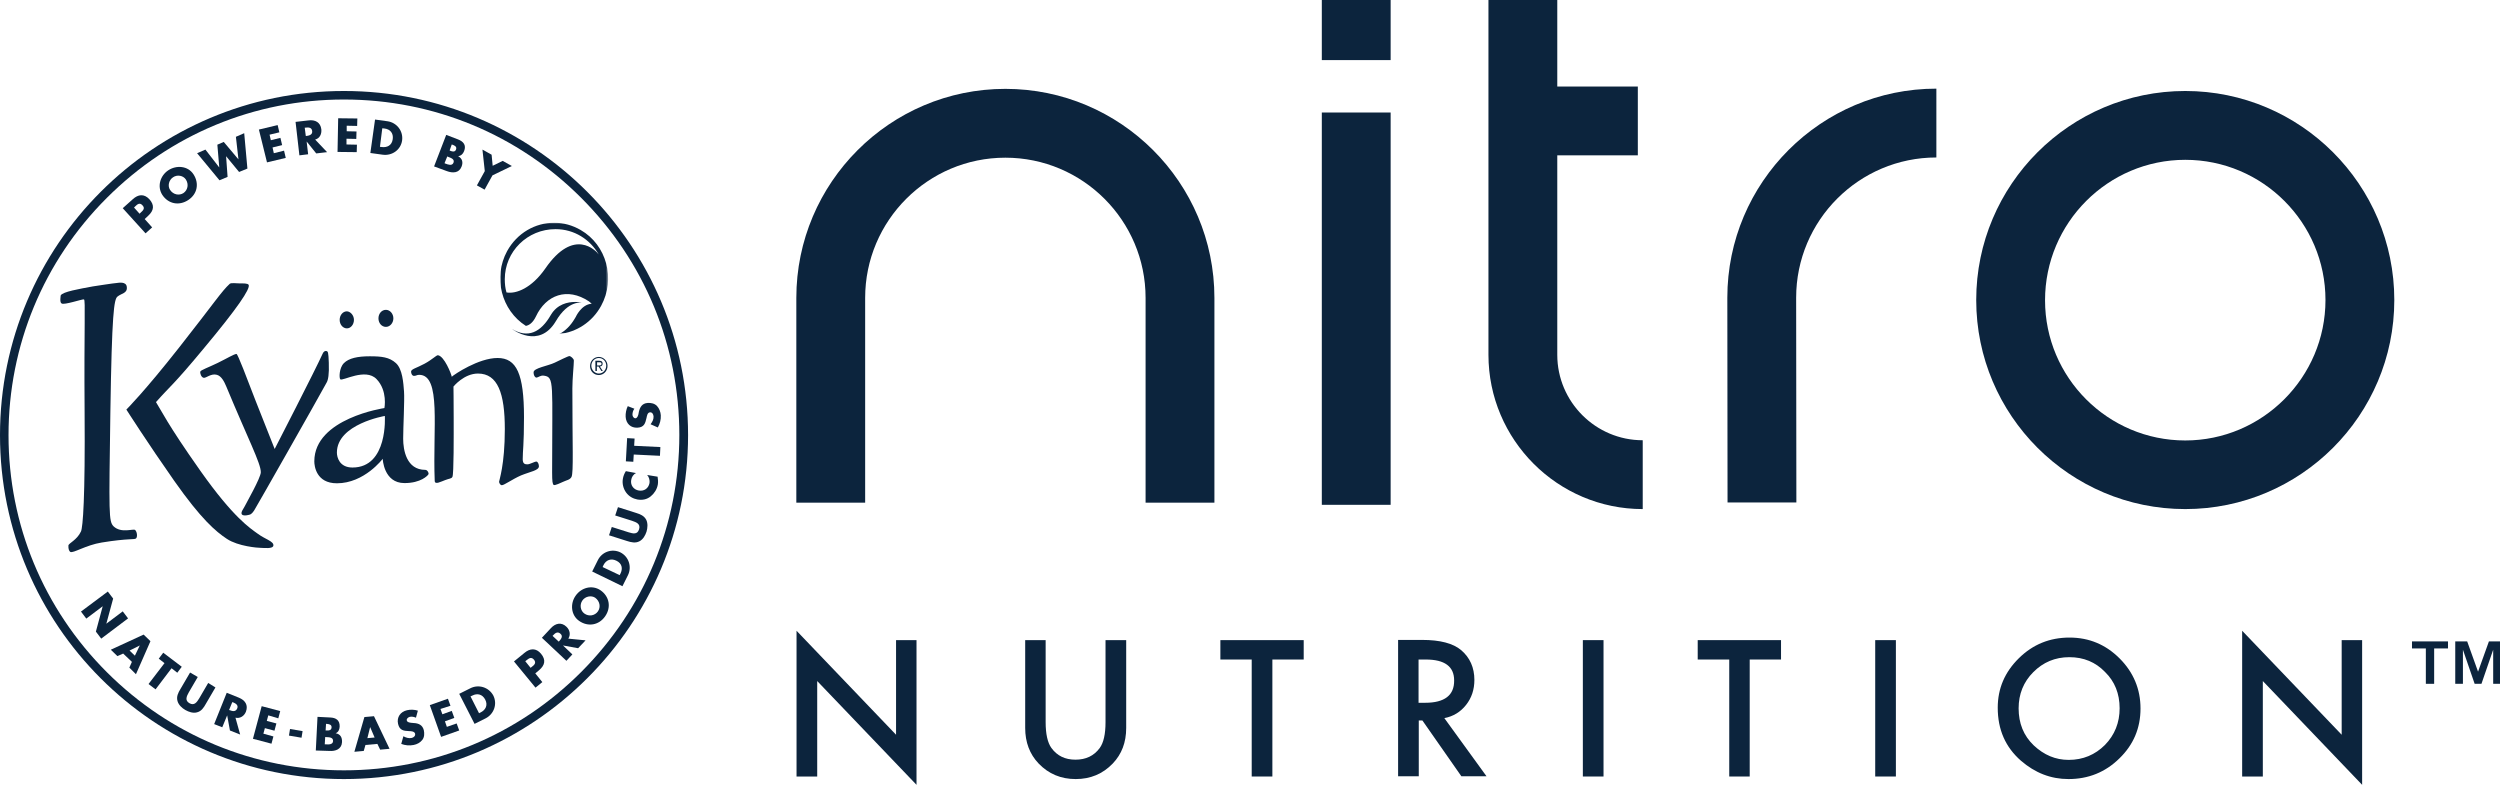 <?xml version="1.0" encoding="utf-8"?>
<!-- Generator: Adobe Illustrator 26.3.1, SVG Export Plug-In . SVG Version: 6.00 Build 0)  -->
<svg version="1.1" id="Layer_1" xmlns="http://www.w3.org/2000/svg" xmlns:xlink="http://www.w3.org/1999/xlink" x="0px" y="0px"
	 viewBox="0 0 1173.2 368.3" style="enable-background:new 0 0 1173.2 368.3;" xml:space="preserve">
<style type="text/css">
	.st0{fill:#0C243D;}
	.st1{fill-rule:evenodd;clip-rule:evenodd;fill:#0C243D;}
	.st2{filter:url(#Adobe_OpacityMaskFilter);}
	.st3{fill-rule:evenodd;clip-rule:evenodd;fill:#FFFFFF;}
	.st4{mask:url(#b_00000063632391302954646320000015865185088412574633_);fill-rule:evenodd;clip-rule:evenodd;fill:#0C243D;}
</style>
<g>
	<polygon class="st0" points="1142.3,320.9 1142.3,304.3 1148.8,304.3 1148.8,301 1131.9,301 1131.9,304.3 1138.4,304.3 
		1138.4,320.9 	"/>
	<polygon class="st0" points="1162.9,315.2 1157.8,301 1152.2,301 1152.2,320.9 1155.8,320.9 1155.8,304.9 1161.3,320.9 
		1164.5,320.9 1170,304.9 1170,320.9 1173.7,320.9 1173.7,301 1168,301 	"/>
	<polygon class="st0" points="420.5,344.8 373.8,296 373.8,364.4 383.5,364.4 383.5,319.6 430.1,368.3 430.1,300.4 420.5,300.4 	"/>
	<path class="st0" d="M481.1,300.4v41.2c0,6.7,2.1,12.3,6.3,16.7c4.7,4.9,10.5,7.3,17.4,7.3s12.7-2.4,17.4-7.3
		c4.2-4.4,6.3-9.9,6.3-16.7v-41.2h-9.7v38.5c0,5.6-0.9,9.6-2.7,12.1c-2.7,3.7-6.5,5.5-11.4,5.5s-8.6-1.8-11.3-5.5
		c-1.8-2.5-2.7-6.6-2.7-12.1v-38.5H481.1z"/>
	<polygon class="st0" points="597.1,364.4 597.1,309.5 611.8,309.5 611.8,300.4 572.7,300.4 572.7,309.5 587.4,309.5 587.4,364.4 	
		"/>
	<path class="st0" d="M688,330.8c2.6-3.3,3.9-7.2,3.9-11.7c0-5.8-2.1-10.5-6.2-14c-3.8-3.2-9.9-4.8-18.3-4.8h-11.3v64h9.7v-26.2h1.7
		l18.3,26.2h11.8L677.8,337C682,336.2,685.4,334.1,688,330.8z M668.8,329.8h-3.1v-20.3h3.4c8.9,0,13.3,3.3,13.3,9.8
		C682.5,326.3,677.9,329.8,668.8,329.8z"/>
	<rect x="742.8" y="300.4" class="st0" width="9.7" height="64"/>
	<polygon class="st0" points="796.7,309.5 811.5,309.5 811.5,364.4 821.1,364.4 821.1,309.5 835.8,309.5 835.8,300.4 796.7,300.4 	
		"/>
	<rect x="880" y="300.4" class="st0" width="9.7" height="64"/>
	<path class="st0" d="M947.4,308.9c-6.6,6.5-9.9,14.2-9.9,23.2c0,10.3,3.6,18.5,10.9,24.9c6.6,5.7,14,8.6,22.3,8.6
		c9.3,0,17.3-3.2,23.9-9.7c6.6-6.4,9.9-14.2,9.9-23.4c0-9.1-3.3-17-9.8-23.5s-14.3-9.8-23.5-9.8C961.9,299.2,954,302.4,947.4,308.9z
		 M994.7,332.4c0,6.7-2.3,12.5-6.9,17.2c-4.6,4.6-10.3,7-17,7c-6.2,0-11.6-2.3-16.4-6.8c-4.8-4.6-7.1-10.4-7.1-17.4
		c0-6.7,2.3-12.4,6.9-17c4.6-4.6,10.2-7,16.9-7s12.3,2.3,16.8,7C992.4,319.8,994.7,325.5,994.7,332.4z"/>
	<polygon class="st0" points="1052.2,296 1052.2,364.4 1061.9,364.4 1061.9,319.6 1108.5,368.3 1108.5,300.4 1098.9,300.4 
		1098.9,344.8 	"/>
	<path class="st0" d="M698.5,0v166.5c0,39.9,32.5,72.4,72.4,72.4v-32.3c-22.1,0-40.1-18-40.1-40.1V72.9h37.8V40.6h-37.8V0H698.5z"/>
	<rect x="620.3" y="52.8" class="st0" width="32.3" height="184.1"/>
	<rect x="620.3" class="st0" width="32.3" height="28.2"/>
	<path class="st0" d="M1025.5,42.7c-54.1,0-98.1,44-98.1,98.1s44,98.1,98.1,98.1s98.1-44,98.1-98.1S1079.6,42.7,1025.5,42.7z
		 M1025.5,206.7c-36.3,0-65.8-29.5-65.8-65.8S989.2,75,1025.5,75c36.3,0,65.8,29.5,65.8,65.8S1061.7,206.7,1025.5,206.7z"/>
	<path class="st0" d="M406,139.8c0-36.3,29.5-65.8,65.8-65.8s65.8,29.5,65.8,65.8v96.1h32.3v-96.1c0-54.1-44-98.1-98.1-98.1
		s-98.1,44-98.1,98.1v96.1H406V139.8z"/>
	<path class="st0" d="M908.7,41.6c-54.1,0-98.1,44-98.1,98.1l0.1,96.1H843l-0.1-96.1c0-36.3,29.5-65.8,65.8-65.8V41.6z"/>
</g>
<path class="st0" d="M161.4,46.7c42.1,0,81.6,16.4,111.3,46.1s46.1,69.3,46.1,111.3s-16.4,81.6-46.1,111.3s-69.3,46.1-111.3,46.1
	s-81.6-16.4-111.3-46.1C20.4,285.7,4,246.2,4,204.2s16.4-81.6,46.1-111.3C79.9,63.1,119.4,46.7,161.4,46.7 M161.4,42.7
	C72.3,42.7,0,115,0,204.2s72.3,161.4,161.4,161.4s161.5-72.3,161.5-161.4S250.6,42.7,161.4,42.7L161.4,42.7z"/>
<g>
	<path class="st0" d="M50.6,277.6l2.5,3.3l-3.2,11.8l0,0l7.7-5.8l2.5,3.3l-12.6,9.5l-2.5-3.3l3.2-11.9l0,0l-7.7,5.8l-2.5-3.3
		L50.6,277.6z"/>
	<path class="st0" d="M57.8,306.7l-2.7,1.2l-3.1-3l15.4-7.1l3.2,3.1l-6.8,15.5l-3.1-3.1l1.2-2.7L57.8,306.7z M65.6,302.9L65.6,302.9
		l-4.8,2.4l2.5,2.4L65.6,302.9z"/>
	<path class="st0" d="M73,323.5l-3.3-2.5l7.5-9.8l-2.7-2.1l2.1-2.8l8.7,6.6l-2.1,2.8l-2.7-2.1L73,323.5z"/>
	<path class="st0" d="M101.1,322.6l-4.5,7.7c-1,1.8-2.1,3.5-4.2,4c-1.8,0.5-3.8-0.2-5.4-1.1c-1.6-0.9-3.2-2.4-3.7-4.2
		c-0.6-2.1,0.3-3.9,1.4-5.7l4.5-7.7l3.6,2.1l-4.2,7.2c-1,1.8-2,3.8,0.3,5.1c2.3,1.3,3.5-0.5,4.6-2.3l4.2-7.2L101.1,322.6z"/>
	<path class="st0" d="M112.7,344.7l-4.8-1.9l-1.3-7.1l0,0l-2.3,5.6l-3.8-1.5l5.9-14.7l5.7,2.3c2.9,1.2,4.5,3.4,3.3,6.6
		c-0.8,2-2.7,3.3-4.9,2.8L112.7,344.7z M107.5,333.2l0.4,0.1c1.2,0.5,2.7,0.8,3.4-0.8s-0.7-2.4-1.9-2.9l-0.4-0.1L107.5,333.2z"/>
	<path class="st0" d="M125.9,335.7l-0.7,2.6l4.5,1.2l-0.9,3.4l-4.5-1.2l-0.7,2.6l4.7,1.3l-0.9,3.4l-8.7-2.3l4.1-15.3l8.7,2.3
		l-0.9,3.4L125.9,335.7z"/>
	<path class="st0" d="M142,343.1l-0.5,3.1l-5.9-1l0.5-3.1L142,343.1z"/>
	<path class="st0" d="M148.2,352.2l0.8-15.8l5.9,0.3c2.8,0.1,4.6,1.3,4.5,4.3c-0.1,1.4-0.6,2.6-1.9,3.1l0,0c2.3,0.4,3.1,2,3,4.2
		c-0.2,3.3-3.1,4.3-5.9,4.1L148.2,352.2z M152.4,349.3l0.5,0c1.2,0.1,3.3,0.2,3.4-1.5c0.1-1.9-1.9-1.8-3.3-1.9l-0.4,0L152.4,349.3z
		 M152.8,342.8l0.5,0c1.1,0.1,2.2-0.1,2.3-1.4c0.1-1.4-1.2-1.6-2.3-1.7l-0.3,0L152.8,342.8z"/>
	<path class="st0" d="M171.5,349.6l-0.8,2.8l-4.4,0.4l4.7-16.3l4.5-0.4l7.3,15.3l-4.4,0.4l-1.3-2.7L171.5,349.6z M173.7,341.2
		L173.7,341.2l-1.3,5.2l3.4-0.3L173.7,341.2z"/>
	<path class="st0" d="M195.2,336.8c-0.9-0.4-1.9-0.6-2.9-0.4c-0.7,0.2-1.6,0.8-1.4,1.7c0.2,0.9,1.4,1,2.1,1.1l1.1,0.1
		c2.3,0.1,4.2,0.9,4.8,3.4c0.3,1.5,0.3,3.2-0.7,4.5c-1,1.3-2.5,2.1-4.1,2.4c-1.9,0.4-4,0.2-5.8-0.5l1-3.6c1.2,0.7,2.6,1.1,3.9,0.8
		c0.9-0.2,1.8-0.9,1.6-2c-0.3-1.1-1.9-1.2-2.8-1.2c-2.7-0.1-4.5-0.4-5.2-3.4c-0.7-3.1,1.1-5.7,4.2-6.4c1.6-0.4,3.6-0.3,5.1,0.2
		L195.2,336.8z"/>
	<path class="st0" d="M206.7,332.7l0.9,2.5l4.4-1.6l1.2,3.3l-4.4,1.6l0.9,2.6l4.6-1.6l1.2,3.3l-8.5,3l-5.3-14.9l8.5-3l1.2,3.3
		L206.7,332.7z"/>
	<path class="st0" d="M215.5,325.6l5.2-2.6c3.9-2,8.7-0.5,10.8,3.4c2,4,0.3,8.7-3.6,10.7l-5.2,2.6L215.5,325.6z M224.8,334.7
		l0.8-0.4c2.2-1.1,3.5-3.3,2.1-6c-1.3-2.5-3.7-3.1-6-1.9l-0.9,0.4L224.8,334.7z"/>
	<path class="st0" d="M241.2,310.4l4.9-4c2.6-2.2,5.5-2.4,7.8,0.4c2.4,2.9,1.8,5.4-0.9,7.7l-1.8,1.5l3.3,4.1l-3.2,2.6L241.2,310.4z
		 M249,313.4l0.5-0.4c1.2-0.9,2.3-1.9,1.1-3.4c-1.3-1.5-2.3-0.7-3.6,0.3l-0.5,0.4L249,313.4z"/>
	<path class="st0" d="M274.8,300.5l-3.5,3.7l-7.1-1.3l0,0l4.4,4.2l-2.8,3l-11.5-10.8l4.2-4.5c2.1-2.3,4.9-3,7.3-0.7
		c1.6,1.5,2.1,3.7,0.9,5.6L274.8,300.5z M262.2,301.1l0.3-0.3c0.9-1,1.8-2.3,0.5-3.4c-1.3-1.2-2.5-0.3-3.4,0.7l-0.3,0.3L262.2,301.1
		z"/>
	<path class="st0" d="M281.8,277c4.2,2.9,5.1,8,2.2,12.2c-2.9,4.2-8,5.1-12.2,2.2c-3.9-2.7-4.3-8.1-1.7-11.8
		C272.7,275.8,277.8,274.3,281.8,277z M274.2,287.9c2.2,1.6,5,1,6.4-1s0.9-4.8-1.3-6.4c-1.8-1.2-4.6-0.7-6,1.3
		C271.9,283.8,272.4,286.6,274.2,287.9z"/>
	<path class="st0" d="M277.9,268.2l2.6-5.2c1.9-4,6.6-5.7,10.6-3.8c4,2,5.5,6.8,3.6,10.7l-2.6,5.2L277.9,268.2z M290.8,269.9
		l0.4-0.8c1.1-2.2,0.8-4.7-2-6c-2.5-1.2-4.8-0.3-6,2.1l-0.4,0.9L290.8,269.9z"/>
	<path class="st0" d="M290,238l8.5,2.7c1.9,0.6,3.8,1.3,4.8,3.3c0.8,1.7,0.6,3.8,0.1,5.5c-0.6,1.8-1.6,3.6-3.3,4.5
		c-1.9,1-3.9,0.5-5.8-0.1l-8.5-2.7l1.3-3.9l7.9,2.5c2,0.6,4.1,1.2,4.9-1.4s-1.3-3.3-3.3-4l-7.9-2.5L290,238z"/>
	<path class="st0" d="M298.5,222c-1.3,0.6-2.1,1.9-2.3,3.3c-0.4,2.5,1.2,4.5,3.6,4.9c2.5,0.4,4.5-1,5-3.5c0.2-1.3-0.2-2.8-1.1-3.8
		l4.9,0.8c0.2,1.4,0.3,2.4,0.1,3.7c-0.4,2.2-1.6,4.1-3.3,5.5c-1.8,1.5-4,1.9-6.3,1.5c-2.1-0.4-4-1.5-5.3-3.3
		c-1.3-1.8-1.9-4.2-1.5-6.4c0.2-1.3,0.7-2.5,1.4-3.6L298.5,222z"/>
	<path class="st0" d="M309.9,209.8l-0.2,4.1l-12.3-0.6l-0.2,3.4l-3.5-0.2l0.6-10.9l3.5,0.2l-0.2,3.4L309.9,209.8z"/>
	<path class="st0" d="M297.7,191.8c-0.6,0.8-0.9,1.8-0.9,2.8c0,0.8,0.6,1.7,1.4,1.7c0.9-0.1,1.2-1.2,1.4-1.9l0.2-1.1
		c0.5-2.2,1.5-4,4.1-4.2c1.6-0.1,3.2,0.2,4.4,1.4c1.1,1.2,1.7,2.8,1.8,4.4c0.1,2-0.4,4-1.4,5.7l-3.4-1.5c0.8-1.1,1.5-2.3,1.4-3.7
		c-0.1-1-0.6-2-1.7-1.9c-1.2,0.1-1.4,1.7-1.6,2.6c-0.6,2.6-1.1,4.4-4.2,4.6c-3.2,0.2-5.4-1.9-5.6-5.1c-0.1-1.6,0.3-3.6,1-5
		L297.7,191.8z"/>
</g>
<g>
	<path class="st0" d="M57.6,97.7l4.7-4.2c2.5-2.3,5.3-2.7,7.8,0c2.5,2.8,2.1,5.3-0.5,7.7l-1.7,1.6l3.5,3.9l-3.1,2.8L57.6,97.7z
		 M65.5,100.3l0.5-0.5c1.1-1,2.2-2,0.9-3.4c-1.3-1.5-2.4-0.6-3.5,0.5l-0.5,0.5L65.5,100.3z"/>
	<path class="st0" d="M90.8,81.8c2.8,4.3,1.8,9.3-2.5,12.1s-9.3,1.8-12.1-2.4c-2.6-4-1-9.1,2.8-11.6S88.2,77.8,90.8,81.8z
		 M79.8,89.1c1.5,2.3,4.3,2.8,6.3,1.5c2-1.4,2.6-4.1,1.1-6.4c-1.2-1.8-4-2.4-6-1C79.2,84.5,78.6,87.3,79.8,89.1z"/>
	<path class="st0" d="M102.9,78.6L102.9,78.6L102,67.9l3-1.3l6.9,8.2l0,0l-1.2-10.6l3.9-1.7l1.5,16.6l-3.9,1.6l-6.1-7.4l0,0l0.7,9.7
		l-3.8,1.6L92.5,71.9l3.9-1.7L102.9,78.6z"/>
	<path class="st0" d="M126.5,63.2l0.6,2.6l4.5-1.1l0.8,3.4l-4.5,1.1l0.6,2.7l4.8-1.2l0.8,3.4l-8.8,2.1l-3.8-15.4l8.8-2.1l0.8,3.4
		L126.5,63.2z"/>
	<path class="st0" d="M153.5,71.4l-5.1,0.6l-4.5-5.6l0,0l0.7,6l-4.1,0.5l-1.8-15.7l6.1-0.7c3.1-0.4,5.6,0.9,6,4.2
		c0.2,2.2-0.7,4.2-2.9,4.8L153.5,71.4z M143.5,63.8l0.4,0c1.3-0.2,2.8-0.6,2.6-2.3s-1.7-1.8-3.1-1.6l-0.4,0L143.5,63.8z"/>
	<path class="st0" d="M162.7,59l0,2.6l4.6,0.1l-0.1,3.5l-4.6-0.1l0,2.7l4.9,0.1l-0.1,3.5l-9-0.1l0.3-15.8l9,0.1l-0.1,3.5L162.7,59z"
		/>
	<path class="st0" d="M176,56.1l5.8,0.8c4.4,0.6,7.5,4.6,6.9,9c-0.6,4.4-4.7,7.3-9.1,6.7l-5.8-0.8L176,56.1z M178.3,68.9l0.9,0.1
		c2.4,0.3,4.7-0.7,5.1-3.7c0.4-2.8-1.2-4.7-3.9-5l-1-0.1L178.3,68.9z"/>
	<path class="st0" d="M203.7,78.1l5.7-14.8l5.5,2.1c2.6,1,4,2.7,2.9,5.5c-0.5,1.3-1.4,2.2-2.8,2.4l0,0c2,1.1,2.4,2.9,1.6,4.9
		c-1.2,3.1-4.2,3.1-6.9,2.1L203.7,78.1z M208.6,76.6l0.5,0.2c1.1,0.4,3,1.2,3.7-0.4c0.7-1.8-1.3-2.3-2.5-2.8l-0.4-0.2L208.6,76.6z
		 M211,70.6l0.4,0.2c1,0.4,2.1,0.6,2.6-0.6c0.5-1.4-0.6-1.9-1.7-2.3l-0.3-0.1L211,70.6z"/>
	<path class="st0" d="M226.4,70.2l4.3,2.4l0.5,5.2l4.7-2.3l4.3,2.4l-9.1,4.4l-3.7,6.7l-3.6-2l3.7-6.7L226.4,70.2z"/>
</g>
<g>
	<path class="st1" d="M28.5,138.6c1-1.7,8.6-3,15.1-4.2c0,0,10.3-1.6,11.2-1.6c0.9-0.1,4.4-0.8,4.7,1.8c0.4,3.1-2.5,3-4.4,4.6
		c-1.6,1.3-2.6,7.9-3.3,53.9c-0.7,48.6-0.8,51.5,1.5,53.9c3.6,3.4,9.2,1,10.1,1.7c0.9,0.8,1.2,3.1,0.5,3.9c-0.6,0.8-3.4-0.1-16.2,2
		c-7.4,1.2-13.5,5.2-14.7,4.4c-0.5-0.3-1-1.3-0.9-3c0.1-1.1,4-2.5,5.9-6.6c0.9-2,2-15.9,1.7-56.2c-0.3-40.2,0.5-52.4-0.3-52.7
		c-0.8-0.2-9.4,2.8-10.5,1.9C27.9,141.9,28.5,138.7,28.5,138.6"/>
	<path class="st1" d="M59.3,192.2c0,0,8.3-8.2,24.9-29.3c16.6-21.1,19.7-26.1,23.6-29.7c0.7-0.6,3.1-0.2,4.7-0.2
		c1.6,0,3.8-0.1,4.2,0.7c0.8,1.8-5,10.6-21.4,30.2c-14.1,17-15.1,16.9-22.1,24.8c2.5,3.9,5.2,10.1,20.8,32.2
		c15.6,22.1,23.4,27,27,29.6c3.5,2.6,7.5,3.5,7.3,5.5c-0.2,1.7-4.4,1.1-5.9,1.1c-1.4,0-10.6-0.7-15.9-4.2
		c-5.3-3.5-12.1-9.3-24.7-27.2C69.3,207.9,59.3,192.2,59.3,192.2"/>
	<path class="st1" d="M120,188.2c4.4,11.2,8.9,22.5,8.9,22.5s19.4-37.7,22.5-44.7c0.4-1,1.1-1.3,1.5-1.3c1.1,0.1,1.2,0.4,1.4,5.5
		c0.2,5.5-0.3,8.1-1,9.3c-4,7.4-33.2,58.8-34,60c-0.8,1.2-1.2,1.5-1.6,1.8c-0.4,0.3-3.5,1.1-4.2,0.1c-0.7-1,0.9-2.8,1.4-3.9
		c0.5-1.1,7.5-13.3,7.5-15.9c0-4.2-5.9-15.4-16.2-40.2c-1-2.4-2.3-4.9-4.4-5.5c-2.7-0.8-5.1,1.6-6.2,1.4c-1.2-0.2-1.8-2.2-1.6-2.9
		c0.1-0.7,3.9-2,8.2-4.1c4.3-2.1,7.7-4.2,8.8-4.2C111.7,166.4,115.8,177.3,120,188.2 M165.4,219.4c-6.1,0-7.3-4.8-7.3-7
		c0-13.4,22.5-17.2,22.5-17.2S182.2,219.4,165.4,219.4 M200.9,221.5c-0.3-0.6-0.8-1-1.3-1c-8.9,0-10.4-9.4-10.4-14.6
		c0-5.3,0.7-18.2,0.4-22.2c-0.3-3.9-0.7-10.5-3.8-13.3c-3.1-2.8-6.7-3.2-12.3-3.2c-5.7,0-9.8,0.9-12.1,3.2c-2.3,2.3-2.3,7.1-1.7,7.6
		c1,1,11.8-5.5,17-0.1c5.3,5.5,3.7,13.6,3.7,13.6s-32.9,4.8-32.9,25c0,2.2,0.9,10.3,10.6,10.3c12.9,0,21.5-11.5,21.5-11.5
		s0.4,11.4,10.2,11.4c7.8,0,10.9-3.6,11.1-3.9C201.2,222.4,201.2,222.2,200.9,221.5 M166.1,150.1c0,2.2-1.5,4-3.3,4
		c-1.9,0-3.4-1.8-3.4-4c0-2.2,1.5-4,3.4-4C164.5,146.2,166.1,148,166.1,150.1 M184.6,149.4c0,2.2-1.6,4-3.5,4c-2,0-3.5-1.8-3.5-4
		c0-2.2,1.5-4,3.5-4C183,145.4,184.6,147.2,184.6,149.4 M212,176.8c1.2-1.1,12.6-8.8,21.5-8.8c8.9,0,12.4,7.4,12.4,27.8
		c0,12.9-0.6,15.7-0.6,19.7c0,2.4,1.3,2.4,2.3,2.4c1,0,3.3-1.3,4.1-1.3c0.7,0,1.2,1.3,1.2,2.2c0,2-4,2.5-8.4,4.3
		c-4.1,1.8-7.9,4.6-9,4.6c-0.8,0-1.3-1.2-1.3-1.6c0-0.6,2.7-7.9,2.7-24.7c0-16.8-3.3-26.1-12.6-26.1c-6.6,0-11.5,6.1-11.5,6.1
		s0.1,7.3,0.1,15.1c0,7.7,0.1,26-0.6,27.3c-0.5,0.9-1.4,0.7-3.4,1.5c-2,0.7-4.9,2.4-4.9,0.3c-1-24.7,3.2-49.7-7.3-49.7
		c-1.1,0-1.4,0.5-2.4,0.5c-0.9,0-1.4-1.1-1.4-2c0-1.2,2.6-1.7,6.3-3.7c3.7-2,5.5-4,6.3-4C208.5,167.1,211.8,175.5,212,176.8
		 M268.2,223.8c1-2.1,0.4-15,0.4-41.5c0-4.6,0.7-11,0.7-13.1c0-0.9-1.5-2.1-2.1-2.1s-4.8,2.1-6.9,3.1c-3.1,1.5-9.9,2.5-9.9,4.5
		c0,2,1.1,2.6,1.4,2.5c0.9-0.1,1.9-1.2,3.5-0.9c4.9,0.7,3.8,3.3,3.8,45.3c0,4.4,0.2,5.7,0.8,6c0.5,0.3,3.3-1,4.6-1.6
		C265.7,225.4,267.5,225.2,268.2,223.8"/>
	<g transform="translate(63.885 .033)">
		<defs>
			<filter id="Adobe_OpacityMaskFilter" filterUnits="userSpaceOnUse" x="170.9" y="104.5" width="50.7" height="52.2">
				<feColorMatrix  type="matrix" values="1 0 0 0 0  0 1 0 0 0  0 0 1 0 0  0 0 0 1 0"/>
			</filter>
		</defs>
		
			<mask maskUnits="userSpaceOnUse" x="170.9" y="104.5" width="50.7" height="52.2" id="b_00000063632391302954646320000015865185088412574633_">
			<g class="st2">
				<path id="a_00000063615569772664230660000004722877139707112335_" class="st3" d="M170.9,104.5h50.7v52.2h-50.7V104.5z"/>
			</g>
		</mask>
		<path class="st4" d="M192,126c-6.4,9.2-13.7,12-18.2,11.2c-0.6-2-0.8-4.1-0.8-6.2c0-13,10.6-23.5,23.8-23.5
			c8.8,0,16.2,4.8,20.3,11.9C215.9,117.7,205.5,106.4,192,126 M208.6,107.9c-3.8-2.2-8-3.4-12.4-3.4c-8.9,0-17.4,4.8-22.1,13.3
			c-6.7,12.3-2.7,27.8,8.8,35.1c1.6-0.3,3.3-1.5,4.7-4.4c4.7-10.1,14.7-13.9,24.9-7.1c0.4,0.3,0.8,0.7,1.3,1.1
			c-4.9,0.3-7.5,6.2-7.5,6.2c0,0-0.4,0.7-0.6,1c-1.8,3-4.2,5.5-7.1,7c7.9-0.8,15.4-5.5,19.6-13.2
			C225.1,130.9,220.8,114.9,208.6,107.9"/>
	</g>
	<path class="st1" d="M258.5,147.8c-4.7,8.2-10.8,11.1-18.2,6.6c0.1,0.1,12.6,9.6,20.5-3.6c6-10.3,12.4-8.7,12.4-8.7
		s-1.4-0.4-3.3-0.4C266.5,141.7,261.5,142.7,258.5,147.8 M280.2,171.5h0.8c0.6,0,1.3,0,1.3-0.8c0-0.7-0.6-0.7-1.1-0.7h-1
		C280.2,169.9,280.2,171.5,280.2,171.5z M279.5,169.3h1.7c1.1,0,1.6,0.4,1.6,1.4c0,0.9-0.6,1.2-1.3,1.3l1.4,2.1h-0.7l-1.3-2.1h-0.8
		v2.1h-0.7V169.3z M281,175.3c1.9,0,3.5-1.6,3.5-3.7c0-2-1.5-3.6-3.5-3.6c-1.9,0-3.5,1.6-3.5,3.6S279.1,175.3,281,175.3z M281,167.5
		c2.2,0,4.1,1.8,4.1,4.2c0,2.4-1.8,4.3-4.1,4.3c-2.3,0-4.1-1.8-4.1-4.2C276.9,169.3,278.8,167.5,281,167.5z"/>
</g>
</svg>
